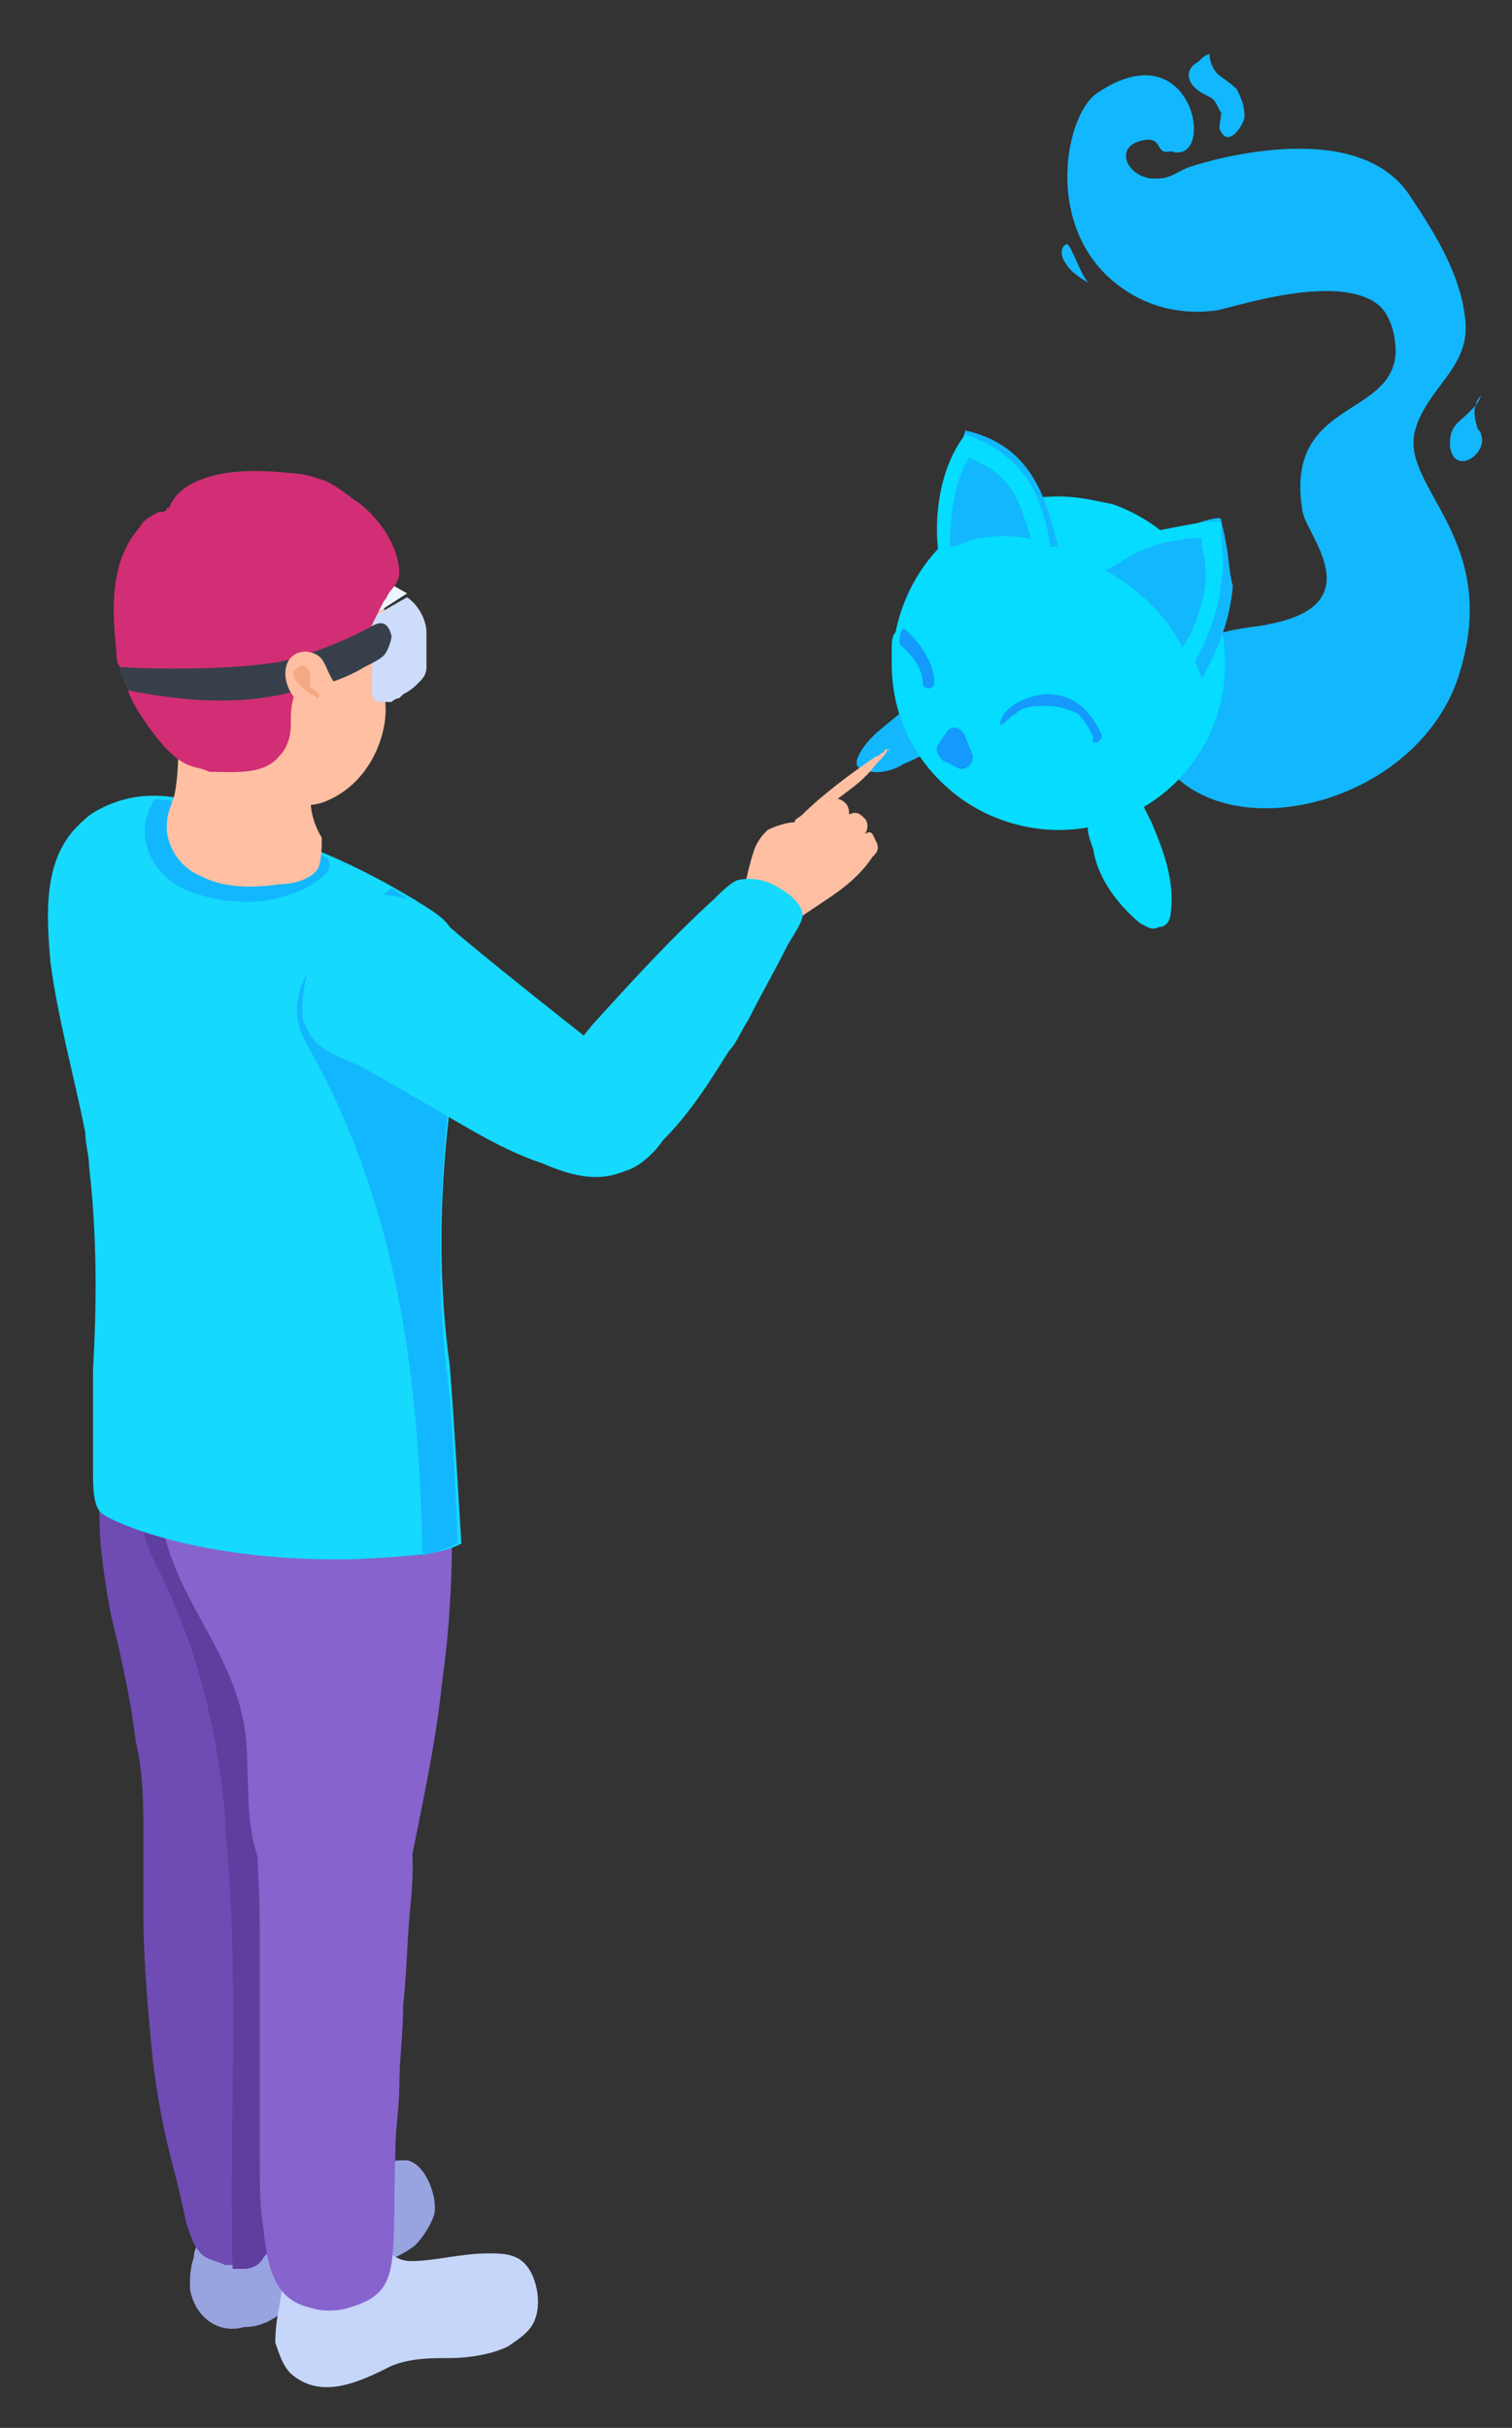 <?xml version="1.0" encoding="utf-8"?>
<!-- Generator: Adobe Illustrator 19.0.0, SVG Export Plug-In . SVG Version: 6.00 Build 0)  -->
<svg version="1.1" xmlns="http://www.w3.org/2000/svg" xmlns:xlink="http://www.w3.org/1999/xlink" x="0px" y="0px"
	 viewBox="0 0 39 62.6" style="enable-background:new 0 0 39 62.6;" xml:space="preserve">
<rect x="0" y="0" width="39" height="62.6" fill="#333333" stroke="none"/>
<style type="text/css">
	.st0{fill:#13B7FD;}
	.st1{fill:#05DCFF;}
	.st2{fill:#1499FC;}
	.st3{fill:#FFBFA2;}
	.st4{fill:#98A4E0;}
	.st5{fill:#C6D5FA;}
	.st6{fill:#6E4CB3;}
	.st7{fill:#5E3E9E;}
	.st8{fill:#8763CD;}
	.st9{fill:#15D9FD;}
	.st10{enable-background:new    ;}
	.st11{clip-path:url(#SVGID_2_);enable-background:new    ;}
	.st12{fill:#7F89A6;}
	.st13{fill:#CDDCFB;}
	.st14{fill:#ECF5FE;}
	.st15{fill:#D12E75;}
	.st16{fill:#37404A;}
	.st17{fill:#F3A984;}
</style>
<g id="Layer_1">
</g>
<g id="Layer_2">
	<g id="_x32_0_x5F_man_x5F_gamer_x5F_pet_1_">
		<g id="pet_1_">
			<g>
				<path class="st0" d="M24.4,17.5c-0.6,0.4-1.2,0.9-1.8,1.4c-0.2,0.2-0.4,0.4-0.5,0.7c0,0,0,0.1,0,0.1c0,0,0,0.1,0.1,0.1
					c0.3,0.2,0.8,0.1,1.1-0.1c0.5-0.2,1-0.5,1.4-0.9L24.4,17.5z"/>
				<path class="st0" d="M30.4,17.5c-0.1-1.3,2-1.3,2.3-1.4c2.7-0.5,1-2.3,0.9-2.9c-0.5-2.9,2.3-2.4,2.4-4.1c0-0.4-0.1-0.9-0.4-1.2
					c-1-0.9-3.7,0-4.2,0.1c-0.7,0.1-1.4,0-2-0.3c-2.6-1.3-2-4.7-1.1-5.3c2.5-1.7,3.1,1.9,1.9,1.5C29.8,4,30,3.6,29.6,3.6
					c-1,0.1-0.5,1.1,0.3,1c0.3,0,0.5-0.2,0.8-0.3c0.6-0.2,4.4-1.3,5.7,0.8c0.6,0.9,1.3,2,1.4,3.2c0.1,1.2-1,1.7-1.3,2.8
					c-0.4,1.5,2.3,2.8,1.1,6.4c-1.2,3.5-6.7,4.6-7.9,1.6c0,0,0.1-1-0.1-1.4L30.4,17.5z"/>
				<path class="st1" d="M31.6,17.1c0,2.4-1.9,4.3-4.3,4.3c-0.9,0-1.8-0.3-2.5-0.8c-1.1-0.8-1.8-2-1.8-3.5c0-0.1,0-0.3,0-0.4
					c0-0.1,0-0.3,0.1-0.4c0.4-2,2.1-3.5,4.2-3.5c0.5,0,0.9,0.1,1.4,0.2C30.4,13.6,31.6,15.2,31.6,17.1z"/>
				<path class="st1" d="M28.8,20.3c0.2,0,0.4,0.1,0.6,0.3c0.1,0.2,0.2,0.4,0.3,0.6c0.3,0.7,0.6,1.5,0.5,2.3c0,0.2-0.1,0.4-0.3,0.4
					c-0.2,0.1-0.3,0-0.5-0.1c-0.6-0.5-1.1-1.2-1.2-1.9c-0.1-0.3-0.2-0.5-0.1-0.8C28.2,20.8,28.5,20.3,28.8,20.3z"/>
				<path class="st2" d="M24.4,18.9l-0.2,0.3c-0.1,0.1,0,0.3,0.1,0.4l0.4,0.2c0.2,0.1,0.4-0.1,0.4-0.3l-0.2-0.5
					C24.8,18.7,24.5,18.7,24.4,18.9z"/>
				<g>
					<path class="st0" d="M31.6,13.9c0-0.1-0.1-0.4-0.1-0.5c0-0.2-1.5,0.4-1.6,0.5c-0.6,0.2-1.1,0.5-1.4,0.8
						c1.2,0.5,2.1,1.6,2.5,2.8c0.2-0.4,0.7-1.2,0.8-2.4C31.7,14.8,31.7,14.3,31.6,13.9z"/>
					<path class="st1" d="M31.5,13.7c0-0.1,0-0.2,0-0.2c0-0.2-1.6,0.2-1.8,0.2c-0.8,0.3-1.4,0.7-1.7,0.9c1.3,0.5,2.2,1.4,2.7,2.7
						c0.2-0.4,0.7-1.2,0.8-2.3C31.6,14.5,31.5,14.1,31.5,13.7z"/>
					<path class="st0" d="M30.5,16.7c0.2-0.3,0.5-0.9,0.6-1.7c0-0.3,0-0.6-0.1-0.9c0-0.1,0-0.1,0-0.2c0-0.1-1.2,0.1-1.3,0.2
						c-0.6,0.2-0.9,0.5-1.2,0.6C29.4,15.2,30.1,15.9,30.5,16.7z"/>
				</g>
				<path class="st0" d="M37.4,11.5c0-0.2,0-0.4,0.2-0.6c0.2-0.2,0.5-0.4,0.6-0.7C38,10.4,38,10.7,38.1,11c0,0.1,0.1,0.1,0.1,0.2
					C38.4,11.7,37.5,12.3,37.4,11.5z"/>
				<path class="st0" d="M31.2,2.5c-0.2-0.1-0.4-0.2-0.5-0.4c-0.1-0.2,0-0.4,0.2-0.5c0.1-0.1,0.2-0.2,0.3-0.2c0,0.2,0.1,0.4,0.2,0.5
					c0.1,0.1,0.3,0.2,0.5,0.4C32,2.5,32.1,2.7,32.1,3c0,0.2-0.4,0.8-0.6,0.4c-0.1-0.1,0-0.3,0-0.5C31.4,2.8,31.4,2.6,31.2,2.5z"/>
				<path class="st0" d="M28.1,7.3c-0.2-0.1-0.5-1.1-0.6-1c-0.2,0.1-0.1,0.4,0,0.5C27.6,7,27.9,7.2,28.1,7.3z"/>
				<g>
					<path class="st0" d="M27.3,14.1c0,0-0.1,0-0.2,0c-0.3-0.1-1-1.1-1.8-0.9c-0.7,0.2-1,0.6-1,0.6c-0.1-0.8,0.4-2,0.6-2.7
						C26.7,11.5,27,13,27.3,14.1z"/>
				</g>
				<g>
					<path class="st1" d="M27.1,14.1c0,0-0.9-0.5-2-0.3c-0.7,0.2-0.9,0.4-0.9,0.4c-0.1-0.8,0-2.1,0.7-3C26.6,11.8,26.9,13,27.1,14.1
						z"/>
				</g>
				<g>
					<path class="st0" d="M25,11.8c-0.4,0.6-0.5,1.6-0.5,2.3c0.1,0,0.4-0.1,0.6-0.2c0.6-0.1,1.1-0.1,1.5,0
						C26.3,13,26.2,12.3,25,11.8z"/>
				</g>
				<path class="st2" d="M28.4,18.9c-0.3-0.6-0.7-1-1.4-1c-0.4,0-1.2,0.3-1.2,0.8c0,0,0,0,0,0c0.2-0.1,0.2-0.2,0.4-0.3
					c0.2-0.2,0.5-0.2,0.8-0.2c0.3,0,0.6,0.1,0.8,0.2c0.2,0.2,0.3,0.4,0.4,0.6C28.1,19.3,28.5,19.1,28.4,18.9z"/>
				<path class="st2" d="M24.1,17.6c0,0.2-0.3,0.2-0.3,0c0-0.3-0.2-0.6-0.4-0.8c-0.1-0.1-0.1-0.1-0.2-0.2c0-0.1,0-0.3,0.1-0.4
					C23.7,16.5,24.1,17.1,24.1,17.6z"/>
			</g>
		</g>
		<g id="man_2_">
			<path class="st3" d="M23,19.4c-0.1-0.1-0.2-0.1-0.2,0c-0.1,0-0.1,0.1-0.2,0.1c-0.6,0.4-1.4,1-1.9,1.5l0,0
				c-0.1,0.1-0.2,0.1-0.2,0.2c0,0,0,0,0,0c-0.2,0-0.5,0.1-0.7,0.2c-0.1,0.1-0.2,0.2-0.3,0.4c-0.1,0.2-0.3,1-0.3,1.2
				c0,0.1,0.1,0.3,0.2,0.3c0,0,0,0,0,0l0,0c0.2,0.2,0.3,0.3,0.4,0.5c0.1,0.2,0.2,0.2,0.4,0.2c0.8-0.7,1.7-1,2.3-1.9
				c0.1-0.1,0.2-0.2,0.1-0.4s-0.1-0.3-0.3-0.2c0.1-0.1,0.1-0.3,0-0.4c-0.1-0.1-0.2-0.2-0.4-0.1c0-0.1,0-0.2-0.1-0.3
				c0,0-0.1-0.1-0.2-0.1c0.4-0.3,0.7-0.5,1-0.9c0.1-0.1,0.3-0.3,0.3-0.4C23,19.4,23,19.4,23,19.4z"/>
			<g id="man_3_">
				<g>
					<g>
						<g>
							<path class="st4" d="M5.1,57.8c0-0.1,0.1-0.2,0.4-0.2c0.3,0,0.6,0,0.9-0.1c0.4,0,0.8,0,1.2-0.1c0-0.3,0-0.6-0.1-0.9
								c0.4,0.1,0.6,0,1-0.2c0.5-0.2,0.9-0.3,1.4-0.5c0.2-0.1,0.4-0.1,0.6-0.1c0.5,0.1,0.8,1,0.7,1.4c-0.1,0.3-0.3,0.6-0.5,0.8
								c-0.4,0.3-0.9,0.5-1.4,0.6c-0.5,0.1-1,0.2-1.4,0.6c-0.5,0.4-0.9,0.9-1.6,0.9C5.6,60.2,5,59.7,4.9,59c0-0.3,0-0.5,0.1-0.8
								C5,58,5.1,57.9,5.1,57.8z"/>
							<path class="st5" d="M7.3,58.7c0-0.1,0-0.1,0-0.2c0-0.6,0.2-1.1,0.4-1.6c0.1-0.2,0.2-0.4,0.3-0.5c0.4-0.3,1,0,1.2,0.4
								c0.1,0.2,0.2,0.4,0.3,0.6c0.2,0.4,0.6,0.9,1.1,0.9c0.6,0,1.3-0.2,2-0.2c0.2,0,0.5,0,0.7,0.1c0.5,0.2,0.7,1.1,0.5,1.6
								c-0.1,0.3-0.4,0.5-0.7,0.7c-0.4,0.2-1,0.3-1.5,0.3c-0.5,0-1,0-1.5,0.2c-0.8,0.4-1.8,0.9-2.6,0.2c-0.2-0.2-0.3-0.5-0.4-0.8
								C7.1,59.7,7.3,59.2,7.3,58.7z"/>
						</g>
					</g>
				</g>
			</g>
			<path class="st6" d="M5.5,34.5c0.4,0.4,1.9-0.3,1.9-0.5c1.8-1.4,1.6,4.1,1.1,6.3c-0.3,1.2-0.2,2.4-0.4,3.6
				c-0.2,1.3-0.5,2.7-0.8,3.9c-0.1,0.3-0.2,0.6-0.4,0.8c-0.4,0.4-1.1,0.4-1.7,0.3c-0.5-0.1-1.1-0.2-1.3-0.7
				c-0.2-0.3-0.2-0.6-0.1-0.9c0-0.8,0-1.7-0.2-2.5C3.4,43.9,3.2,43,3,42.1c-0.2-0.8-0.3-1.5-0.4-2.3c-0.1-1.4,0-2.9,0.2-4.3
				c0.1-0.7-0.1-2.1,0.9-2.3C4.7,33.1,5.3,34.3,5.5,34.5z"/>
			<path class="st6" d="M5.1,34c-0.3-0.4-0.8-0.8-1.4-0.7c-1,0.1-0.8,1.5-0.9,2.3c-0.2,1.4-0.3,2.8-0.2,4.3c0.1,0.8,0.2,1.6,0.4,2.3
				c0.2,0.9,0.4,1.8,0.5,2.7c0.2,0.8,0.2,1.7,0.2,2.5c0,0.3,0,0.7,0.1,0.9c0.3,0.5,0.8,0.6,1.3,0.7C5.4,49,5.7,49,5.9,49
				c0-3-0.5-6-1.9-8.7C3.1,38.4,3.6,35.7,5.1,34z"/>
			<path class="st7" d="M7.4,34c0,0.2-1.5,0.9-1.9,0.5c-0.1-0.1-0.2-0.3-0.4-0.5c-1.6,1.7-2,4.5-1.1,6.3C5.4,43,5.9,46,5.9,49
				c0.4,0,0.8-0.1,1.1-0.4c0.2-0.2,0.3-0.5,0.4-0.8c0.4-1.3,0.7-2.6,0.8-3.9c0.2-1.2,0.1-2.4,0.4-3.6C9,38.1,9.2,32.6,7.4,34z"/>
			<path class="st6" d="M7.5,46.6l0.3-1.2C7.7,45.8,7.6,46.2,7.5,46.6z"/>
			<path class="st6" d="M7.1,47.4C6.8,47,6,47,5.8,47.1c-0.2,0.1-1.6-0.7-2.1-1.1c0,0,0,0.4,0,0.4c0,0.1,0,0.3,0,0.4
				c0,0.3,0,0.6,0,0.9c0,0.6,0,1.1,0,1.7c0,1.1,0.1,2.2,0.2,3.3c0.1,1.1,0.3,2.2,0.6,3.3c0.1,0.4,0.2,0.8,0.3,1.3
				c0.1,0.3,0.2,0.7,0.5,0.9c0.2,0.1,0.3,0.1,0.5,0.2c0.2,0,0.4,0,0.5,0c0.2,0,0.4-0.1,0.5-0.3C7,58,7.1,57.8,7.2,57.6
				c0.1-0.4,0.1-0.8,0.1-1.2c0-1.9-0.1-3.7-0.1-5.6c0-1.4,0.1-2.9,0.3-4.3L7.1,47.4z"/>
			<path class="st7" d="M7.5,46.6l-0.4,0.8c-0.1-0.1-0.2-0.2-0.3-0.3c-0.3-0.2-0.9-0.1-1,0c0.4,3.8,0.1,7.6,0.2,11.4
				c0.1,0,0.2,0,0.3,0c0.2,0,0.4-0.1,0.5-0.3C7,58,7.1,57.8,7.2,57.6c0.1-0.4,0.1-0.8,0.1-1.2c0-1.9-0.1-3.7-0.1-5.6
				C7.2,49.4,7.3,48,7.5,46.6z"/>
			<path class="st8" d="M8.3,34.9c0.2-0.1,1-0.5,1-0.8c0-0.2,0.4-0.3,0.5-0.3c0.2,0,0.4,0.1,0.6,0.2c0.4,0.3,0.7,0.7,0.9,1.2
				c0.2,0.6,0.3,1.3,0.3,2c0.1,2.1,0.1,4.1-0.2,6.2c-0.1,1-0.3,2.1-0.5,3.1c-0.1,0.5-0.2,1-0.3,1.5c-0.1,0.5-0.2,0.6-0.6,0.9
				c-0.9,0.6-2.5,0.5-3.1-0.5c-0.7-1.1-0.4-2.7-0.6-3.9c-0.3-1.8-1.5-3-2-4.7C4,38.7,4,37.6,4.2,36.3c0.1-0.6,0.3-2,0.9-2.3
				c0.2-0.1,1.2-0.3,2.1,0.5C7.7,35,7.7,35.2,8.3,34.9z"/>
			<g>
				<g>
					<g>
						<g>
							<g>
								<g>
									<path class="st9" d="M2.3,30.1c0-0.3-0.1-0.6-0.1-0.9c-0.3-1.5-0.7-2.9-0.9-4.4c-0.1-1.2-0.2-2.6,0.7-3.5
										c0.1-0.1,0.3-0.3,0.5-0.4c1.8-1,3.5,0.2,5.1,0.8c1.1,0.4,2.1,0.9,3.1,1.5c0.3,0.2,0.7,0.4,0.9,0.7c0.2,0.4,0.4,0.7,0.4,1.2
										c0,0.5-0.1,1-0.1,1.5c-0.5,2.8-0.7,5.7-0.3,8.6c0.1,1.2,0.3,4.6,0.3,4.6c-0.4,0.2-0.7,0.3-2.7,0.4c-4.1,0.1-6.4-1-6.6-1.2
										c-0.2-0.2-0.2-0.7-0.2-1c0-0.9,0-1.8,0-2.7C2.5,33.6,2.5,31.8,2.3,30.1z"/>
								</g>
							</g>
						</g>
					</g>
				</g>
			</g>
			<g>
				<g>
					<g>
						<g>
							<g>
								<path class="st0" d="M12,25.2c0-0.4-0.2-0.8-0.4-1.2c-0.2-0.3-0.6-0.5-0.9-0.7c-0.2-0.1-0.4-0.3-0.6-0.4
									c-1.3,1.1-3.1,2.4-2.2,4c2.4,4.2,2.9,8.7,3,13.2c0.5-0.1,0.6-0.2,0.9-0.3c0,0-0.1-3.4-0.3-4.6c-0.3-2.9-0.1-5.8,0.3-8.6
									C11.9,26.2,12,25.7,12,25.2z"/>
							</g>
						</g>
					</g>
				</g>
			</g>
			<g>
				<g>
					<g>
						<g>
							<g>
								<path class="st0" d="M8.4,22.1c-0.3-0.1-0.6-0.3-0.9-0.3c-1.2-0.4-2.3-1.1-3.5-1.2c-0.6,0.9-0.1,1.9,0.7,2.3
									c1.1,0.5,2.5,0.5,3.5-0.2C8.5,22.5,8.6,22.3,8.4,22.1z"/>
							</g>
						</g>
					</g>
				</g>
			</g>
			<path class="st8" d="M10.6,49c-0.1,0.9-0.1,1.8-0.2,2.7c0,0.7-0.1,1.4-0.1,2.1c0,0.5-0.1,1.1-0.1,1.6c-0.1,3,0.2,3.7-1.2,4.1
				c-0.3,0.1-0.7,0.1-1,0c-0.9-0.2-1.1-1-1.2-2c-0.1-0.6-0.1-1.2-0.1-1.8c0-0.5,0-1,0-1.4c0-0.7,0-1.3,0-2c0-0.9,0-1.7,0-2.6
				c0-1.1-0.1-2.2-0.1-3.3c0-0.2,0.1-0.3,0.2-0.4c0.2-0.1,3.5,1.1,3.8,1.5C10.6,47.5,10.7,47.9,10.6,49z"/>
			<path class="st9" d="M11.3,23.6c-0.6-0.4-1.3-0.7-2-0.4c-0.3,0.1-0.5,0.4-0.7,0.6c-0.5,0.6-0.8,1.4-0.8,2.2c0,0.2,0,0.3,0.1,0.5
				c0.2,0.5,0.7,0.7,1.2,0.9c0.6,0.3,1.1,0.6,1.6,0.9c1.1,0.6,2.1,1.3,3.3,1.7c0.7,0.3,1.4,0.5,2.1,0.2c0.4-0.2,0.8-0.6,0.9-1.1
				c0.2-1.2-0.6-1.4-0.8-1.5C12.5,24.7,11.2,23.6,11.3,23.6z"/>
			<path class="st9" d="M20.1,22.9c0.2,0.1,0.6,0.4,0.6,0.7c0,0.2-0.3,0.6-0.4,0.8c-0.3,0.6-0.7,1.3-1,1.9c-0.2,0.3-0.3,0.6-0.5,0.8
				c-0.5,0.8-1,1.6-1.7,2.3c-0.2,0.3-0.6,0.7-1,0.8c-0.4,0.1-0.7-0.1-1-0.3c-0.5-0.4-0.9-1.1-0.8-1.8c0.1-0.7,0.6-1.2,1-1.7
				c1-1.1,2-2.2,3.1-3.2c0.2-0.2,0.4-0.4,0.6-0.5C19.4,22.6,19.8,22.7,20.1,22.9z"/>
			<path class="st3" d="M8,20.3c0.1-0.4,0.4-0.3,0.2-0.7c-0.1-0.3-0.4-0.6-0.6-0.9c-0.3-0.2-0.7-0.4-1-0.3c-0.1,0-0.2,0.1-0.3,0.1
				c-0.3,0-0.7-0.1-1,0c-0.3,0-0.7,0.1-0.7,0.5c0,0.5,0,1-0.1,1.5c-0.1,0.3-0.2,0.5-0.2,0.8c0,0.6,0.4,1.1,0.9,1.3
				c0.6,0.3,1.3,0.3,2,0.2c0.3,0,0.8-0.1,1-0.4c0.1-0.2,0.1-0.6,0.1-0.8C8,21.1,8,20.7,8,20.3z"/>
			<g>
				<g>
					<g class="st10">
						<g class="st10">
							<defs>
								<path id="SVGID_1_" class="st10" d="M7.3,13.7l-1.4,0.8c0.1-0.1,0.2-0.1,0.4,0l1.4-0.8C7.5,13.7,7.4,13.6,7.3,13.7z"/>
							</defs>
							<clipPath id="SVGID_2_">
								<use xlink:href="#SVGID_1_"  style="overflow:visible;"/>
							</clipPath>
							<g class="st11">
								<path class="st12" d="M6.2,14.6l1.4-0.8c-0.2-0.1-0.3-0.1-0.4,0l-1.4,0.8C5.9,14.5,6.1,14.5,6.2,14.6L6.2,14.6z"/>
							</g>
						</g>
					</g>
				</g>
				<g>
					<g>
						<path class="st3" d="M9.5,14.7c0.2,0.3,0.4,0.5,0.4,0.9c0.1,0.7-0.2,1.5,0,2.3c0.2,0.7-0.2,2.3-1.6,2.8
							c-0.7,0.2-2.1,0-2.6-0.3c-0.6-0.3-1-0.9-1.4-1.5C1.4,14.2,7.5,12.2,9.5,14.7z"/>
					</g>
				</g>
				<path class="st13" d="M9.1,16.2l1.4-0.8c0.3,0.2,0.5,0.6,0.5,0.9c0,0.2,0,0.4,0,0.5c0,0.1,0,0.3,0,0.4c0,0.2-0.1,0.3-0.2,0.4
					c-0.1,0.1-0.2,0.2-0.4,0.3c0,0-0.1,0.1-0.1,0.1c0,0-0.1,0-0.2,0.1c-0.1,0-0.2,0-0.3,0c-0.1,0-0.2-0.1-0.2-0.2c0-0.1,0-0.2,0-0.3
					c0-0.2,0-0.3,0-0.5C9.6,16.8,9.4,16.3,9.1,16.2z"/>
				<g>
					<polygon class="st14" points="9.1,16.2 10.5,15.3 7.5,13.6 6.1,14.4 					"/>
				</g>
				<path class="st15" d="M3,16.8c0,0.1,0,0.3,0.1,0.4c0,0.1,0,0.2,0.1,0.3c0,0.1,0.1,0.2,0.1,0.3c0.1,0.3,0.3,0.6,0.5,0.9
					c0.3,0.4,0.6,0.8,1,1c0.2,0.1,0.4,0.1,0.6,0.2C6,19.9,6.8,20,7.2,19.5c0.2-0.2,0.3-0.5,0.3-0.8c0-0.3,0-0.5,0.1-0.8
					c0-0.1,0-0.1,0.1-0.2c0-0.1,0.1-0.2,0.1-0.3c0.1-0.2,0.2-0.3,0.4-0.3C8.5,17,8.8,17.2,9.1,17c0.1-0.1,0.2-0.2,0.3-0.4
					c0.1-0.1,0.1-0.3,0.2-0.5c0.1-0.2,0.2-0.4,0.3-0.6c0.1-0.1,0.1-0.2,0.2-0.3c0.1-0.1,0.2-0.3,0.2-0.4c0-0.7-0.5-1.4-1-1.8
					c-0.3-0.2-0.5-0.4-0.9-0.6c-0.3-0.1-0.6-0.2-0.9-0.2c-0.9-0.1-1.9-0.1-2.6,0.3c-0.2,0.1-0.4,0.3-0.5,0.5c0,0,0,0.1-0.1,0.1
					c0,0.1-0.1,0.1-0.2,0.1c-0.2,0.1-0.4,0.2-0.5,0.4C2.8,14.5,2.9,15.8,3,16.8z"/>
				<path class="st16" d="M3.1,17.2c0,0.1,0,0.2,0.1,0.3c0,0.1,0.1,0.2,0.1,0.3c1.5,0.3,3,0.4,4.4,0c0.6-0.1,1.2-0.3,1.7-0.6
					c0.2-0.1,0.4-0.2,0.5-0.3c0.1-0.1,0.2-0.4,0.2-0.5C10,16,9.8,16,9.5,16.2c-0.4,0.2-1,0.5-2,0.8C6.8,17.2,4.8,17.3,3.1,17.2z"/>
				<path class="st3" d="M7.9,16.8c-0.6,0-0.7,0.7-0.3,1.2c0.1,0.2,0.3,0.3,0.5,0.4c1,0.9,1.3,0,1-0.3C8.2,17.4,8.6,16.9,7.9,16.8z"
					/>
				<path class="st17" d="M8,17.9c-0.1-0.1-0.7-0.5-0.3-0.7c0.1-0.1,0.3,0,0.3,0.2c0,0.1,0,0.1,0,0.2c0,0,0,0.1,0,0.1
					c0.1,0.1,0.3,0.2,0.2,0.3C8.3,18.1,8.1,17.9,8,17.9z"/>
			</g>
		</g>
	</g>
</g>
</svg>
